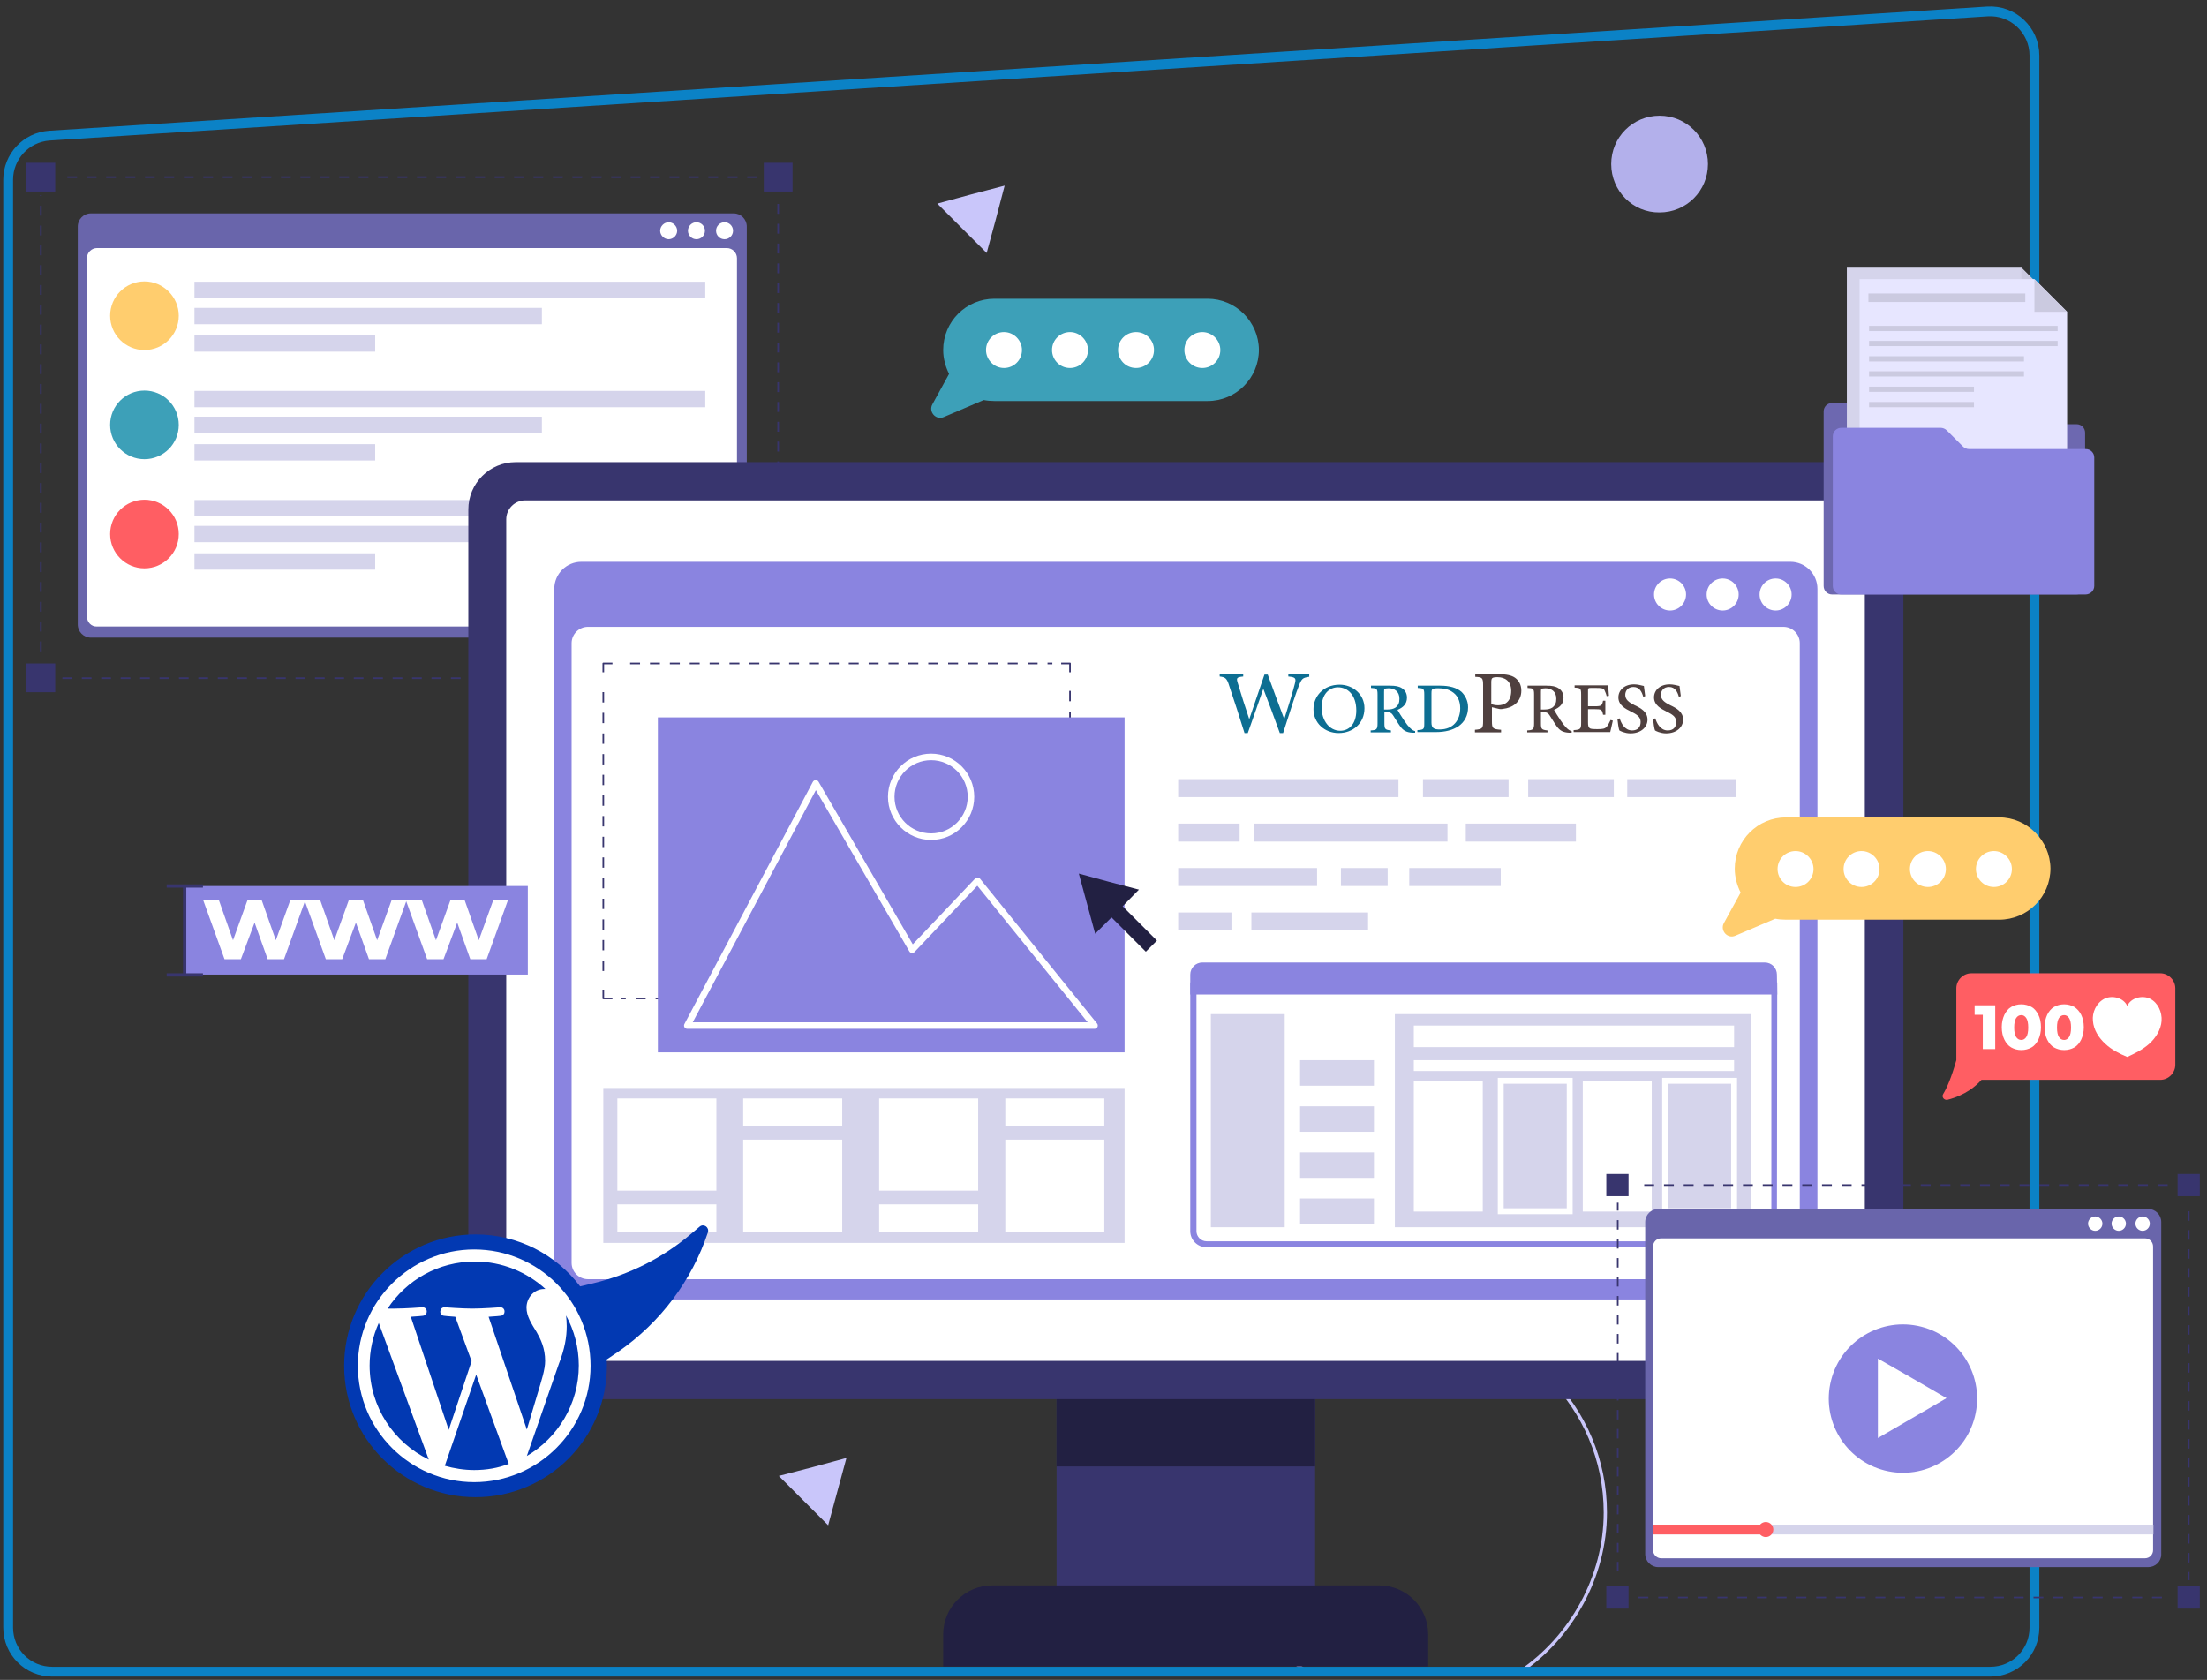 <?xml version="1.0" encoding="utf-8"?>
<!-- Generator: Adobe Illustrator 25.0.1, SVG Export Plug-In . SVG Version: 6.00 Build 0)  -->
<svg version="1.1"
	xmlns="http://www.w3.org/2000/svg"
	xmlns:xlink="http://www.w3.org/1999/xlink" x="0px" y="0px" viewBox="0 0 675.3 514" style="enable-background:new 0 0 675.3 514;" xml:space="preserve">
	<rect x="0" y="0" width="675.3" height="514" fill="#333333" stroke="none"/>
	<style type="text/css">
	.st0{fill:#6965AB;}
	.st1{fill:#FFFFFF;}
	.st2{fill:#FFCD6E;}
	.st3{fill:#D5D4EB;}
	.st4{fill:#3DA0B8;}
	.st5{fill:#FF5E63;}
	.st6{fill:none;stroke:#38356E;stroke-width:0.5;stroke-linejoin:round;}
	.st7{fill:none;stroke:#38356E;stroke-width:0.5;stroke-linejoin:round;stroke-dasharray:2.972,2.972;}
	.st8{fill:none;stroke:#38356E;stroke-width:0.5;stroke-linejoin:round;stroke-dasharray:3.03,3.03;}
	.st9{fill:#38356E;}
	.st10{fill:#C9C6FA;}
	.st11{fill:none;stroke:#C9C6FA;stroke-miterlimit:10;}
	.st12{fill:none;stroke:#0B82C6;stroke-width:3;}
	.st13{fill:#B3B0EB;}
	.st14{fill:#222042;}
	.st15{fill:#6D68B0;}
	.st16{fill:#CBCAE0;}
	.st17{fill:#E7E6FF;}
	.st18{fill:#8A84E0;}
	.st19{fill:none;stroke:#38356E;stroke-width:0.5;stroke-linejoin:round;stroke-dasharray:3.041,3.041;}
	.st20{fill:none;stroke:#38356E;stroke-width:0.5;stroke-linejoin:round;stroke-dasharray:3.16,3.16;}
	.st21{fill:none;stroke:#FFFFFF;stroke-width:2;stroke-linecap:round;stroke-linejoin:round;stroke-miterlimit:10;}
	.st22{fill:#0239B2;}
	.st23{fill:none;stroke:#38356E;stroke-miterlimit:10;}
	.st24{fill:#0D6E92;}
	.st25{fill:#4F403F;}
	.st26{fill:none;stroke:#38356E;stroke-width:0.5;stroke-linejoin:round;stroke-dasharray:3.022,3.022;}
	.st27{fill:none;stroke:#38356E;stroke-width:0.5;stroke-linejoin:round;stroke-dasharray:2.905,2.905;}

	.moving {
		animation: moving 3s infinite;
		animation-delay: 1s;
	}

	.scaling-play {
		animation: scaling 4s infinite;
		transform-origin: center;
		transform-box: fill-box;
	}

	.moving-1 {
		animation: moving-block-1 8s infinite;
		transform-origin: center;
		transform-box: fill-box;
	}

	.moving-2 {
		animation: moving-block-2 4s infinite;
		transform-origin: center;
		transform-box: fill-box;
	}

	.moving-3 {
		animation: moving-block-3 8s infinite;
		transform-origin: center;
		transform-box: fill-box;
	}

	@keyframes moving {
		0% {
			transform: translate3d(0px, 0px, 0px);
			opacity: 1;
		}

		50% {
			transform: translate3d(30px, 30px, 30px);
			opacity: 0;
		}

		100% {
			transform: translate3d(0px, 0px, 0px);
			opacity: 1;
		}
	}

	@keyframes scaling {
		0% {
			transform: scale(1);
			opacity: 1			
		}

		50% {
			transform: scale(0.5);
			opacity: 0			
		}

		100% {
			transform: scale(1);	
			opacity: 1			
		}
	}

	@keyframes moving-block-1 {
		0% {
			transform: translateY(0);
		}

		50% {
			transform: translateY(67px);			
		}

		100% {
			transform: translateY(0);			
		}
	}

	@keyframes moving-block-2 {
		0% {
			transform: translateY(0);
		}

		50% {
			transform: translateY(-33px);			
		}

		100% {
			transform: translateY(0);			
		}
	}

	@keyframes moving-block-3 {
		0% {
			transform: translateY(0);
		}

		25% {
			transform: translateY(-33px);			
		}

		50% {
			transform: translateY(-67px);			
		}

		75% {
			transform: translateY(-33px);			
		}

		100% {
			transform: translateY(0);			
		}
	}
	</style>
	<g id="Layer_3" class="scaling">
		<g>
			<g>
				<path class="st0" d="M224.5,195.1H27.8c-2.2,0-4-1.8-4-4V69.3c0-2.2,1.8-4,4-4h196.7c2.2,0,4,1.8,4,4v121.8
				C228.4,193.3,226.7,195.1,224.5,195.1z"/>
				<path class="st1" d="M26.6,188.6V79c0-1.7,1.4-3.1,3.1-3.1h192.7c1.7,0,3.1,1.4,3.1,3.1v109.6c0,1.7-1.4,3.1-3.1,3.1H29.7
				C28,191.8,26.6,190.4,26.6,188.6z"/>
				<g>
					<circle class="st1" cx="221.7" cy="70.6" r="2.6"/>
					<circle class="st1" cx="213.1" cy="70.6" r="2.6"/>
					<path class="st1" d="M207.2,70.6c0,1.4-1.2,2.6-2.6,2.6s-2.6-1.2-2.6-2.6c0-1.4,1.2-2.6,2.6-2.6S207.2,69.2,207.2,70.6z"/>
				</g>
			</g>

			<g>
				<g class="moving-1">
					<path class="st2" d="M54.7,96.6c0,5.8-4.7,10.5-10.5,10.5c-5.8,0-10.5-4.7-10.5-10.5c0-5.8,4.7-10.5,10.5-10.5
					S54.7,90.9,54.7,96.6z"/>
					<g>
						<rect x="59.5" y="86.2" class="st3" width="156.3" height="5"/>
						<rect x="59.5" y="94.2" class="st3" width="106.3" height="5"/>
						<rect x="59.5" y="102.6" class="st3" width="55.3" height="5"/>
					</g>
				</g>
				<g class="moving-2">
					<path class="st4" d="M54.7,130c0,5.8-4.7,10.5-10.5,10.5c-5.8,0-10.5-4.7-10.5-10.5c0-5.8,4.7-10.5,10.5-10.5
					C50,119.5,54.7,124.2,54.7,130z"/>
					<g>
						<rect x="59.5" y="119.6" class="st3" width="156.3" height="5"/>
						<rect x="59.5" y="127.5" class="st3" width="106.3" height="5"/>
						<rect x="59.5" y="135.9" class="st3" width="55.3" height="5"/>
					</g>
				</g>
				<g class="moving-3">
					<path class="st5" d="M54.7,163.4c0,5.8-4.7,10.5-10.5,10.5c-5.8,0-10.5-4.7-10.5-10.5c0-5.8,4.7-10.5,10.5-10.5
					C50,152.9,54.7,157.6,54.7,163.4z"/>
					<g>
						<rect x="59.5" y="153" class="st3" width="156.3" height="5"/>
						<rect x="59.5" y="160.9" class="st3" width="106.3" height="5"/>
						<rect x="59.5" y="169.3" class="st3" width="55.3" height="5"/>
					</g>
				</g>
			</g>

			<g>
				<g>
					<polyline class="st6" points="238.1,204.7 238.1,207.5 235.4,207.5 				"/>
					<line class="st7" x1="230.1" y1="207.5" x2="17.9" y2="207.5"/>
					<polyline class="st6" points="15.2,207.5 12.5,207.5 12.5,204.7 				"/>
					<line class="st8" x1="12.5" y1="199.3" x2="12.5" y2="59.7"/>
					<polyline class="st6" points="12.5,56.9 12.5,54.2 15.2,54.2 				"/>
					<line class="st7" x1="20.6" y1="54.2" x2="232.8" y2="54.2"/>
					<polyline class="st6" points="235.4,54.2 238.1,54.2 238.1,56.9 				"/>
					<line class="st8" x1="238.1" y1="62.4" x2="238.1" y2="202"/>
				</g>
			</g>
			<rect x="8.1" y="49.8" class="st9" width="8.8" height="8.8"/>
			<rect x="8.1" y="203" class="st9" width="8.8" height="8.8"/>
			<rect x="233.7" y="49.8" class="st9" width="8.8" height="8.8"/>
			<rect x="233.7" y="203" class="st9" width="8.8" height="8.8"/>
		</g>
	</g>
	<g id="Layer_1">
		<g>
			<g>
				<polygon class="st10" points="307.4,56.8 304.7,67.1 301.9,77.4 294.3,69.8 286.8,62.3 297.1,59.5 			"/>
				<polygon class="st10" points="259,446.1 256.2,456.4 253.4,466.7 245.9,459.2 238.3,451.6 248.7,448.9 			"/>
				<path class="st11" d="M432.6,404.2c32.4,0,58.6,26.3,58.6,58.6c0,19.7-10.5,38.2-26,48.7c0,0-26.5,0.4-31.4,0.4
				c-4.7,0-34.8-1-34.8-1c-15.1-10.6-25.5-28.9-25.2-48.1C374.4,434.3,398.3,404.2,432.6,404.2z"/>
				<g>
					<path class="st10" d="M608,530.9L608,530.9"/>
				</g>
			</g>
			<path class="st12" d="M2.5,55c0-7.1,5.5-13,12.6-13.5l593-38c7.8-0.5,14.4,5.7,14.4,13.5V498c0,7.5-6,13.5-13.5,13.5H16
			c-7.5,0-13.5-6-13.5-13.5V55z"/>
			<g>
				<g>
					<path class="st13" d="M493,50.2c0-8.2,6.6-14.8,14.8-14.8c8.2,0,14.8,6.6,14.8,14.8c0,8.2-6.6,14.8-14.8,14.8
					C499.6,65.1,493,58.4,493,50.2z"/>
				</g>
				<g>
					<rect x="323.3" y="417.8" class="st9" width="79.1" height="88.8"/>
					<rect x="323.3" y="417.8" class="st14" width="79.1" height="30.9"/>
					<path class="st14" d="M437,509.9H288.6v-9.8c0-8.3,6.7-15,15-15H422c8.3,0,15,6.7,15,15L437,509.9L437,509.9z"/>
					<path class="st9" d="M567.8,428.1H157.8c-8,0-14.5-6.5-14.5-14.5V155.9c0-8,6.5-14.5,14.5-14.5h410.1c8,0,14.5,6.5,14.5,14.5
					v257.6C582.3,421.6,575.8,428.1,567.8,428.1z"/>
					<path class="st1" d="M154.9,410.6V158.9c0-3.2,2.6-5.8,5.8-5.8h404.1c3.2,0,5.8,2.6,5.8,5.8v251.7c0,3.2-2.6,5.8-5.8,5.8H160.8
					C157.5,416.5,154.9,413.8,154.9,410.6z"/>
				</g>
				<g class="envelope">
					<path class="st15" d="M635.3,181.9h-74.7c-1.5,0-2.6-1.2-2.6-2.6v-53.4c0-1.5,1.2-2.6,2.6-2.6H591c0.7,0,1.4,0.3,1.9,0.8
					l4.9,4.9c0.5,0.5,1.2,0.8,1.9,0.8h35.7c1.5,0,2.6,1.2,2.6,2.6v46.9C638,180.7,636.8,181.9,635.3,181.9z"/>
					<g>
						<polygon class="st3" points="628.5,91.9 628.5,159.1 565.1,159.1 565.1,81.9 618.5,81.9 					"/>
						<polygon class="st16" points="618.5,91.9 618.5,81.9 628.5,91.9 					"/>
					</g>
					<polygon class="st17" points="632.5,95.4 632.5,162.7 569,162.7 569,85.4 622.5,85.4 				"/>
					<path class="st18" d="M638.1,181.9h-74.7c-1.5,0-2.6-1.2-2.6-2.6v-45.8c0-1.5,1.2-2.6,2.6-2.6h30.4c0.7,0,1.4,0.3,1.9,0.8
					l4.9,4.9c0.5,0.5,1.2,0.8,1.9,0.8h35.7c1.5,0,2.6,1.2,2.6,2.6v39.3C640.8,180.7,639.6,181.9,638.1,181.9z"/>
					<polygon class="st16" points="622.5,95.4 622.5,85.4 632.5,95.4 				"/>
					<rect x="571.7" y="89.8" class="st16" width="48" height="2.6"/>
					<rect x="571.9" y="99.7" class="st16" width="57.7" height="1.6"/>
					<rect x="571.9" y="104.3" class="st16" width="57.7" height="1.6"/>
					<rect x="571.9" y="109" class="st16" width="47.4" height="1.6"/>
					<rect x="571.9" y="113.6" class="st16" width="47.4" height="1.6"/>
					<rect x="571.9" y="118.3" class="st16" width="32.1" height="1.6"/>
					<rect x="571.9" y="123" class="st16" width="32.1" height="1.6"/>
				</g>
				<g>
					<path class="st5" d="M594.6,334.7c1.1-1.8,2.5-5,4-10.3v-22c0-2.5,2.1-4.6,4.6-4.6H661c2.5,0,4.6,2.1,4.6,4.6v23.4
					c0,2.5-2.1,4.6-4.6,4.6h-54.7c-1.7,1.9-4.9,4.7-10.4,6.1C594.8,336.7,594,335.6,594.6,334.7z"/>
					<path class="st1" d="M643.9,305.6c2.4-1.2,5.9-0.3,7,2.2c1.1-2.5,4.6-3.4,7-2.2c2.4,1.2,3.7,4.1,3.5,6.8c-0.2,2.7-1.8,5.2-3.8,7
					c-1.9,1.7-4.3,2.9-6.7,4c-2.4-1-4.8-2.2-6.7-4c-2-1.8-3.6-4.3-3.8-7C640.1,309.8,641.4,306.9,643.9,305.6z"/>
					<g>
						<path class="st1" d="M610.5,307.6V321h-3.8v-10.5h-2.5v-2.9H610.5z"/>
						<path class="st1" d="M615.4,320.5c-0.9-0.5-1.6-1.4-2.1-2.4c-0.5-1-0.8-2.3-0.8-3.8s0.3-2.7,0.8-3.8c0.5-1,1.2-1.9,2.1-2.4
						c0.9-0.5,1.9-0.8,3.1-0.8c1.1,0,2.2,0.3,3.1,0.8s1.6,1.4,2.1,2.4c0.5,1,0.8,2.3,0.8,3.8s-0.3,2.7-0.8,3.8
						c-0.5,1-1.2,1.9-2.1,2.4c-0.9,0.5-1.9,0.8-3.1,0.8C617.3,321.3,616.3,321,615.4,320.5z M620,317.3c0.4-0.6,0.6-1.6,0.6-2.9
						s-0.2-2.3-0.6-2.9c-0.4-0.6-0.9-0.9-1.5-0.9c-0.7,0-1.2,0.3-1.6,0.9c-0.4,0.6-0.6,1.6-0.6,2.9s0.2,2.3,0.6,2.9s0.9,0.9,1.6,0.9
						C619.1,318.2,619.6,317.9,620,317.3z"/>
						<path class="st1" d="M628.5,320.5c-0.9-0.5-1.6-1.4-2.1-2.4c-0.5-1-0.8-2.3-0.8-3.8s0.3-2.7,0.8-3.8c0.5-1,1.2-1.9,2.1-2.4
						c0.9-0.5,1.9-0.8,3.1-0.8c1.1,0,2.2,0.3,3.1,0.8c0.9,0.6,1.6,1.4,2.1,2.4c0.5,1,0.8,2.3,0.8,3.8s-0.3,2.7-0.8,3.8
						c-0.5,1-1.2,1.9-2.1,2.4c-0.9,0.5-1.9,0.8-3.1,0.8C630.4,321.3,629.4,321,628.5,320.5z M633.1,317.3c0.4-0.6,0.6-1.6,0.6-2.9
						s-0.2-2.3-0.6-2.9c-0.4-0.6-0.9-0.9-1.5-0.9c-0.7,0-1.2,0.3-1.6,0.9c-0.4,0.6-0.6,1.6-0.6,2.9s0.2,2.3,0.6,2.9s0.9,0.9,1.6,0.9
						C632.2,318.2,632.7,317.9,633.1,317.3z"/>
					</g>
				</g>
				<g>
					<g>
						<path class="st18" d="M547.7,397.6H177.9c-4.6,0-8.3-3.7-8.3-8.3V180.2c0-4.6,3.7-8.3,8.3-8.3h369.9c4.6,0,8.3,3.7,8.3,8.3
						v209.1C556,393.9,552.3,397.6,547.7,397.6z"/>
						<path class="st1" d="M174.9,386.4V196.8c0-2.7,2.2-5,5-5h365.8c2.7,0,5,2.2,5,5v189.6c0,2.7-2.2,5-5,5H179.9
						C177.2,391.4,174.9,389.2,174.9,386.4z"/>
						<g>
							<path class="st1 red" d="M548.2,181.9c0,2.7-2.2,4.9-4.9,4.9s-4.9-2.2-4.9-4.9c0-2.7,2.2-4.9,4.9-4.9
							C546,177,548.2,179.2,548.2,181.9z"/>
							<path class="st1 green" d="M532,181.9c0,2.7-2.2,4.9-4.9,4.9s-4.9-2.2-4.9-4.9c0-2.7,2.2-4.9,4.9-4.9S532,179.2,532,181.9z"/>
							<path class="st1 yellow" d="M515.9,181.9c0,2.7-2.2,4.9-4.9,4.9c-2.7,0-4.9-2.2-4.9-4.9c0-2.7,2.2-4.9,4.9-4.9
							C513.7,177,515.9,179.2,515.9,181.9z"/>
						</g>
					</g>
					<g>
						<g>
							<polyline class="st6" points="327.4,302.8 327.4,305.5 324.7,305.5 						"/>
							<line class="st19" x1="319.2" y1="305.5" x2="190.1" y2="305.5"/>
							<polyline class="st6" points="187.4,305.5 184.6,305.5 184.6,302.8 						"/>
							<line class="st20" x1="184.6" y1="297.1" x2="184.6" y2="208.6"/>
							<polyline class="st6" points="184.6,205.7 184.6,203 187.4,203 						"/>
							<line class="st19" x1="192.8" y1="203" x2="322" y2="203"/>
							<polyline class="st6" points="324.7,203 327.4,203 327.4,205.7 						"/>
							<line class="st20" x1="327.4" y1="211.4" x2="327.4" y2="299.9"/>
						</g>
					</g>
					<g>
						<rect x="201.3" y="219.5" class="st18" width="142.8" height="102.5"/>
						<g>
							<polygon class="st21" points="334.9,313.8 210.3,313.8 249.6,239.7 279.1,290.6 299.1,269.5 						"/>
							<circle class="st21" cx="284.9" cy="243.8" r="12.2"/>
						</g>
					</g>
					<rect x="360.5" y="238.4" class="st3" width="67.4" height="5.5"/>
					<rect x="435.4" y="238.4" class="st3" width="26.2" height="5.5"/>
					<rect x="467.6" y="238.4" class="st3" width="26.2" height="5.5"/>
					<rect x="497.9" y="238.4" class="st3" width="33.3" height="5.5"/>
					<rect x="360.5" y="252" class="st3" width="18.8" height="5.5"/>
					<rect x="448.5" y="252" class="st3" width="33.7" height="5.5"/>
					<rect x="383.6" y="252" class="st3" width="59.3" height="5.5"/>
					<rect x="360.5" y="265.6" class="st3" width="42.5" height="5.5"/>
					<rect x="410.3" y="265.6" class="st3" width="14.3" height="5.5"/>
					<rect x="431.2" y="265.6" class="st3" width="28" height="5.5"/>
					<rect x="360.5" y="279.2" class="st3" width="16.3" height="5.5"/>
					<rect x="382.9" y="279.2" class="st3" width="35.7" height="5.5"/>
					<rect x="184.6" y="332.9" class="st3" width="159.5" height="47.4"/>
					<g>
						<rect x="188.9" y="336.1" class="st1" width="30.3" height="28.2"/>
						<rect x="188.9" y="368.5" class="st1" width="30.3" height="8.4"/>
					</g>
					<g>
						<rect x="227.4" y="348.7" class="st1" width="30.3" height="28.2"/>
						<rect x="227.4" y="336.1" class="st1" width="30.3" height="8.4"/>
					</g>
					<g>
						<rect x="269" y="336.1" class="st1" width="30.3" height="28.2"/>
						<rect x="269" y="368.5" class="st1" width="30.3" height="8.4"/>
					</g>
					<g>
						<rect x="307.6" y="348.7" class="st1" width="30.3" height="28.2"/>
						<rect x="307.6" y="336.1" class="st1" width="30.3" height="8.4"/>
					</g>
					<g>
						<g>
							<g>
								<g>
									<path class="st18" d="M543.8,304.3H364.2v-6.1c0-2.1,1.7-3.7,3.7-3.7H540c2.1,0,3.7,1.7,3.7,3.7L543.8,304.3L543.8,304.3z" />
								</g>
							</g>
							<g>
								<path class="st18" d="M542,302.4v74.3c0,1.7-1.4,3.1-3.1,3.1H369.2c-1.7,0-3.1-1.4-3.1-3.1v-74.3H542 M543.8,300.6H364.2
								v76.1c0,2.7,2.2,4.9,4.9,4.9h169.7c2.7,0,4.9-2.2,4.9-4.9L543.8,300.6L543.8,300.6z"/>
							</g>
						</g>
						<g>
							<rect x="370.5" y="310.3" class="st3" width="22.6" height="65.2"/>
						</g>
						<g>
							<rect x="426.8" y="310.3" class="st3" width="109.1" height="65.2"/>
						</g>
						<g>
							<rect x="432.6" y="313.8" class="st1" width="98" height="6.6"/>
						</g>
						<g>
							<rect x="432.6" y="324.4" class="st1" width="98" height="3.3"/>
						</g>
						<g>
							<rect x="397.8" y="324.4" class="st3" width="22.6" height="7.8"/>
						</g>
						<g>
							<rect x="432.6" y="330.8" class="st1" width="21.1" height="39.9"/>
						</g>
						<g>
							<rect x="484.3" y="330.8" class="st1" width="21.1" height="39.9"/>
						</g>
						<g>
							<path class="st1" d="M481.2,371.5h-22.9v-41.7h22.9V371.5z M460.1,369.7h19.3v-38.1h-19.3V369.7z"/>
						</g>
						<g>
							<path class="st1" d="M531.5,371.5h-22.9v-41.7h22.9V371.5z M510.4,369.7h19.3v-38.1h-19.3V369.7z"/>
						</g>
						<g>
							<rect x="397.8" y="338.5" class="st3" width="22.6" height="7.8"/>
						</g>
						<g>
							<rect x="397.8" y="352.6" class="st3" width="22.6" height="7.8"/>
						</g>
						<g>
							<rect x="397.8" y="366.7" class="st3" width="22.6" height="7.8"/>
						</g>
					</g>
				</g>
				<g>
					<path class="st4" d="M369.5,91.4h-65.2c-8.7,0-15.7,7-15.7,15.7l0,0c0,2.6,0.7,5.1,1.8,7.3l-5.1,9.3c-1.3,2.3,1.1,5,3.5,3.9
					l12.2-5.2c1,0.2,2.2,0.3,3.3,0.3h65.2c8.7,0,15.7-7,15.7-15.7l0,0C385.1,98.4,378.1,91.4,369.5,91.4z"/>
					<g>
						<path class="st1" d="M312.7,107.1c0,3.1-2.5,5.5-5.5,5.5s-5.5-2.5-5.5-5.5c0-3.1,2.5-5.5,5.5-5.5S312.7,104.1,312.7,107.1z"/>
						<path class="st1" d="M332.9,107.1c0,3.1-2.5,5.5-5.5,5.5c-3.1,0-5.5-2.5-5.5-5.5c0-3.1,2.5-5.5,5.5-5.5
						C330.4,101.6,332.9,104.1,332.9,107.1z"/>
						<path class="st1" d="M353.1,107.1c0,3.1-2.5,5.5-5.5,5.5c-3.1,0-5.5-2.5-5.5-5.5c0-3.1,2.5-5.5,5.5-5.5
						C350.7,101.6,353.1,104.1,353.1,107.1z"/>
						<path class="st1" d="M373.4,107.1c0,3.1-2.5,5.5-5.5,5.5c-3.1,0-5.5-2.5-5.5-5.5c0-3.1,2.5-5.5,5.5-5.5
						C370.9,101.6,373.4,104.1,373.4,107.1z"/>
					</g>
				</g>
				<g>
					<path class="st2 dots" d="M611.7,250.1h-65.2c-8.7,0-15.7,7-15.7,15.7l0,0c0,2.6,0.7,5.1,1.8,7.3l-5.1,9.3c-1.3,2.3,1.1,5,3.5,3.9
					l12.2-5.2c1,0.2,2.2,0.3,3.3,0.3h65.2c8.7,0,15.7-7,15.7-15.7l0,0C627.3,257.2,620.3,250.1,611.7,250.1z"/>
					<g>
						<path class="st1" d="M554.9,265.9c0,3.1-2.5,5.5-5.5,5.5c-3.1,0-5.5-2.5-5.5-5.5c0-3.1,2.5-5.5,5.5-5.5
						C552.4,260.4,554.9,262.9,554.9,265.9z"/>
						<path class="st1" d="M575.1,265.9c0,3.1-2.5,5.5-5.5,5.5c-3.1,0-5.5-2.5-5.5-5.5c0-3.1,2.5-5.5,5.5-5.5
						C572.6,260.4,575.1,262.9,575.1,265.9z"/>
						<path class="st1" d="M595.4,265.9c0,3.1-2.5,5.5-5.5,5.5c-3.1,0-5.5-2.5-5.5-5.5c0-3.1,2.5-5.5,5.5-5.5
						C592.9,260.4,595.4,262.9,595.4,265.9z"/>
						<path class="st1" d="M615.6,265.9c0,3.1-2.5,5.5-5.5,5.5c-3.1,0-5.5-2.5-5.5-5.5c0-3.1,2.5-5.5,5.5-5.5
						C613.1,260.4,615.6,262.9,615.6,265.9z"/>
					</g>
				</g>
				<g>
					<path class="st22" d="M214.1,375.3l-2.6,2.2c-8.7,7.4-19.1,12.6-30.2,15.2l-3.8,0.9c-7.3-9.7-19-15.9-32-15.9
					c-22.2,0-40.2,18-40.2,40.2c0,22.2,18,40.2,40.2,40.2s40.2-18,40.2-40.2c0-0.6,0-1.2-0.1-1.9l3.7-2.5
					c12.8-8.9,22.4-21.7,27.3-36.4C217.1,375.5,215.3,374.3,214.1,375.3z"/>
				</g>
				<g>
					<rect x="56.5" y="271.1" class="st18 www" width="105" height="27.1"/>
					<g>
						<path class="st1" d="M93.4,275.5l-6.5,18h-5l-4-11.2l-4.2,11.2h-5l-6.5-18H67l4.3,12.2l4.4-12.2h4.4l4.3,12.2l4.4-12.2H93.4z" />
						<path class="st1" d="M124.4,275.5l-6.5,18h-5l-4-11.2l-4.2,11.2h-5l-6.5-18H98l4.3,12.2l4.4-12.2h4.4l4.3,12.2l4.4-12.2H124.4z
						"/>
						<path class="st1" d="M155.4,275.5l-6.5,18h-5l-4-11.2l-4.2,11.2h-5l-6.5-18h4.9l4.3,12.2l4.4-12.2h4.4l4.3,12.2l4.4-12.2H155.4
						z"/>
					</g>
					<g>
						<line class="st23" x1="51" y1="271.1" x2="62.1" y2="271.1"/>
						<line class="st23" x1="51" y1="298.3" x2="62.1" y2="298.3"/>
						<line class="st23" x1="56.5" y1="271.1" x2="56.5" y2="298.3"/>
					</g>
				</g>
				<polygon class="st14 moving" points="348.5,272.2 339.3,269.8 330.1,267.3 332.6,276.5 335.1,285.7 340.1,280.7 350.6,291.2 354,287.8 
				343.5,277.3 			"/>
			</g>
		</g>
		<g>
			<path class="st1" d="M145.1,382.3c-19.6,0-35.6,16-35.6,35.6c0,19.6,16,35.6,35.6,35.6c19.6,0,35.6-16,35.6-35.6
			C180.7,398.2,164.7,382.3,145.1,382.3z M113.1,417.8c0-4.6,1-9,2.8-13l15.3,41.8C120.5,441.4,113.1,430.5,113.1,417.8z
			 M145.1,449.8c-3.1,0-6.2-0.5-9-1.3l9.6-27.9l9.8,26.9c0.1,0.2,0.1,0.3,0.2,0.4C152.4,449.2,148.8,449.8,145.1,449.8z
			 M149.5,402.9c1.9-0.1,3.7-0.3,3.7-0.3c1.7-0.2,1.5-2.7-0.2-2.6c0,0-5.2,0.4-8.5,0.4c-3.1,0-8.4-0.4-8.4-0.4
			c-1.7-0.1-1.9,2.5-0.2,2.6c0,0,1.6,0.2,3.4,0.3l5,13.6l-7,21l-11.6-34.6c1.9-0.1,3.7-0.3,3.7-0.3c1.7-0.2,1.5-2.7-0.2-2.6
			c0,0-5.2,0.4-8.5,0.4c-0.6,0-1.3,0-2.1,0c5.7-8.7,15.5-14.4,26.7-14.4c8.3,0,15.9,3.2,21.6,8.4c-0.1,0-0.3,0-0.4,0
			c-3.1,0-5.4,2.7-5.4,5.7c0,2.6,1.5,4.9,3.1,7.5c1.2,2.1,2.6,4.9,2.6,8.8c0,2.7-1.1,5.9-2.4,10.3l-3.2,10.7L149.5,402.9z
			 M161.2,445.5l9.8-28.2c1.8-4.6,2.4-8.2,2.4-11.5c0-1.2-0.1-2.3-0.2-3.3c2.5,4.6,3.9,9.8,3.9,15.3
			C177.1,429.6,170.7,439.9,161.2,445.5z"/>
		</g>
		<g>
			<path class="st24" d="M400.5,207.1c-1.9,0.3-2.2,0.5-3.1,2.8c-0.7,1.7-2.4,6.8-4.8,14.4h-1c-1.6-4.4-3.5-9.6-5-13.4h-0.1
			c-1.6,4.7-3.2,9.1-4.7,13.4h-1c-1.5-4.9-3.1-9.7-4.7-14.5c-0.7-2.3-1.2-2.6-2.9-2.8v-0.8h7.2v0.8c-2.1,0.2-2.1,0.5-1.7,1.9
			c1.1,3.6,2.2,7.2,3.5,11h0.1c1.5-4.5,3.1-9,4.6-13.5h1c1.6,4.5,3.3,8.9,5,13.5h0.1c1.2-3.7,2.8-9,3.2-10.7c0.4-1.6,0.3-2-2-2.2
			v-0.8h6.4V207.1z"/>
			<path class="st24" d="M409.9,209.5c4,0,7.6,2.9,7.6,7.2c0,4.7-3.6,7.6-7.9,7.6c-4.3,0-7.7-3.1-7.7-7.3
			C401.9,213.1,404.9,209.5,409.9,209.5L409.9,209.5z M409.4,210.3c-2.6,0-5,2-5,6.2c0,4,2.4,7.1,5.7,7.1c2.6,0,4.9-2,4.9-6.2
			C415,212.7,412.4,210.3,409.4,210.3L409.4,210.3z"/>
			<path class="st24" d="M433,224.2c-0.3,0-0.5,0-0.8,0c-1.8-0.1-2.8-0.6-3.8-2c-0.8-1.1-1.5-2.4-2.2-3.4c-0.4-0.6-0.8-0.9-2-0.9
			h-0.6v3.4c0,1.8,0.2,2,2,2.2v0.6h-6.2v-0.6c1.8-0.1,2.1-0.3,2.1-2.2v-8.7c0-1.9-0.2-2-2-2.1v-0.7h5.8c1.7,0,2.8,0.2,3.7,0.8
			c0.9,0.6,1.5,1.5,1.5,2.9c0,1.9-1.2,3-2.9,3.7c0.4,0.7,1.3,2.2,2,3.2c0.8,1.2,1.3,1.8,1.8,2.3c0.6,0.6,1.1,0.9,1.6,1L433,224.2z
			 M424.5,217.1c1.1,0,1.9-0.2,2.5-0.6c0.9-0.7,1.2-1.5,1.2-2.7c0-2.3-1.6-3.2-3.3-3.2c-0.7,0-1.1,0.1-1.2,0.2
			c-0.2,0.1-0.2,0.4-0.2,0.9v5.4H424.5z"/>
			<path class="st24" d="M440.6,209.8c2.9,0,5.1,0.6,6.6,1.9c1.1,1.1,2,2.7,2,4.7c0,2.6-1.1,4.5-2.9,5.8c-1.8,1.2-4.1,1.8-6.9,1.8
			h-5.7v-0.6c2-0.1,2.1-0.3,2.1-2.1v-8.7c0-1.9-0.2-2-2-2.1v-0.7H440.6z M438,221.1c0,1.7,0.8,2.1,2.5,2.1c4.3,0,6.3-3,6.3-6.5
			c0-2.3-0.9-4.1-2.6-5.1c-1.1-0.7-2.4-1-4.1-1c-1,0-1.6,0.1-1.8,0.3c-0.2,0.1-0.3,0.4-0.3,1.3V221.1z"/>
			<path class="st25" d="M458.8,206.3c2,0,3.7,0.3,4.8,1.1c1.1,0.8,1.9,2.1,1.9,3.9c0,3.6-2.8,5.3-5.6,5.6c-0.4,0.1-1,0.1-1.3,0
			l-2.1-0.5v4.2c0,2.3,0.2,2.5,2.8,2.7v0.8h-8v-0.8c2.3-0.2,2.5-0.4,2.5-2.7v-10.8c0-2.4-0.2-2.6-2.4-2.7v-0.8H458.8z M456.4,215.5
			c0.4,0.1,1.1,0.3,2,0.3c1.8,0,4-0.9,4-4.4c0-3-1.9-4.2-4.2-4.2c-0.8,0-1.4,0.1-1.6,0.3s-0.3,0.5-0.3,1.3V215.5z"/>
			<path class="st25" d="M480.9,224.2c-0.3,0-0.5,0-0.8,0c-1.8-0.1-2.8-0.6-3.8-2c-0.8-1.1-1.5-2.4-2.2-3.4c-0.4-0.6-0.8-0.9-2-0.9
			h-0.6v3.4c0,1.8,0.2,2,2,2.2v0.6h-6.2v-0.6c1.8-0.1,2.1-0.3,2.1-2.2v-8.7c0-1.9-0.2-2-2-2.1v-0.7h5.8c1.7,0,2.8,0.2,3.7,0.8
			c0.9,0.6,1.5,1.5,1.5,2.9c0,1.9-1.2,3-2.9,3.7c0.4,0.7,1.3,2.2,2,3.2c0.8,1.2,1.3,1.8,1.8,2.3c0.6,0.6,1.1,0.9,1.6,1L480.9,224.2z
			 M472.5,217.1c1.1,0,1.9-0.2,2.5-0.6c0.9-0.7,1.2-1.5,1.2-2.7c0-2.3-1.6-3.2-3.3-3.2c-0.7,0-1.1,0.1-1.2,0.2
			c-0.2,0.1-0.2,0.4-0.2,0.9v5.4H472.5z"/>
			<path class="st25" d="M493.5,220.5c-0.2,0.8-0.6,2.8-0.8,3.5h-11.2v-0.6c2.1-0.1,2.3-0.4,2.3-2.2v-8.6c0-2-0.2-2.1-2-2.2v-0.7
			h10.3c0,0.6,0.1,2,0.2,3.2l-0.7,0.1c-0.2-0.9-0.5-1.4-0.7-1.9c-0.3-0.5-1-0.6-2.5-0.6h-1.7c-0.7,0-0.8,0.1-0.8,0.7v4.9h2.1
			c2,0,2.2-0.2,2.5-1.7h0.7v4.3h-0.7c-0.3-1.6-0.5-1.7-2.5-1.7h-2.1v4c0,1,0.1,1.5,0.5,1.8c0.4,0.3,1.3,0.3,2.3,0.3
			c1.7,0,2.3-0.1,2.9-0.7c0.4-0.5,0.8-1.2,1.2-2.1L493.5,220.5z"/>
			<path class="st25" d="M502.8,213.2c-0.4-1.4-1.1-3-3-3c-1.7,0-2.5,1.2-2.5,2.4c0,1.5,1.1,2.3,2.9,3.2c1.9,0.9,3.9,2,3.9,4.4
			c0,2.3-2,4.2-5.2,4.2c-0.9,0-1.7-0.2-2.3-0.4c-0.6-0.2-0.9-0.4-1.1-0.5c-0.2-0.4-0.5-2.4-0.6-3.5l0.7-0.2c0.4,1.4,1.5,3.7,3.8,3.7
			c1.7,0,2.6-1,2.6-2.6c0-1.6-1.2-2.3-3-3.2c-1.6-0.8-3.8-1.9-3.8-4.3c0-2.2,1.8-4,4.8-4c1.1,0,2.1,0.3,3,0.5
			c0.1,0.8,0.2,1.7,0.4,3.1L502.8,213.2z"/>
			<path class="st25" d="M513.7,213.2c-0.4-1.4-1.1-3-3-3c-1.7,0-2.5,1.2-2.5,2.4c0,1.5,1.1,2.3,2.9,3.2c1.9,0.9,3.9,2,3.9,4.4
			c0,2.3-2,4.2-5.2,4.2c-0.9,0-1.7-0.2-2.3-0.4c-0.6-0.2-0.9-0.4-1.1-0.5c-0.2-0.4-0.5-2.4-0.6-3.5l0.7-0.2c0.4,1.4,1.5,3.7,3.8,3.7
			c1.7,0,2.6-1,2.6-2.6c0-1.6-1.2-2.3-3-3.2c-1.6-0.8-3.8-1.9-3.8-4.3c0-2.2,1.8-4,4.8-4c1.1,0,2.1,0.3,3,0.5
			c0.1,0.8,0.2,1.7,0.4,3.1L513.7,213.2z"/>
		</g>
	</g>
	<g id="Layer_2" class="scaling-play">
		<g>
			<g>
				<g>
					<path class="st0" d="M657.3,479.5H507.4c-2.2,0-4-1.8-4-4V373.9c0-2.2,1.8-4,4-4h149.9c2.2,0,4,1.8,4,4v101.7
					C661.3,477.8,659.5,479.5,657.3,479.5z"/>
					<path class="st1" d="M505.8,474.3v-92.9c0-1.4,1.1-2.5,2.5-2.5h148c1.4,0,2.5,1.1,2.5,2.5v92.9c0,1.4-1.1,2.5-2.5,2.5h-148
					C506.9,476.8,505.8,475.6,505.8,474.3z"/>
					<g>
						<path class="st1" d="M657.8,374.4c0,1.2-1,2.2-2.2,2.2c-1.2,0-2.2-1-2.2-2.2c0-1.2,1-2.2,2.2-2.2
						C656.8,372.2,657.8,373.2,657.8,374.4z"/>
						<path class="st1" d="M650.5,374.4c0,1.2-1,2.2-2.2,2.2c-1.2,0-2.2-1-2.2-2.2c0-1.2,1-2.2,2.2-2.2
						C649.5,372.2,650.5,373.2,650.5,374.4z"/>
						<path class="st1" d="M643.3,374.4c0,1.2-1,2.2-2.2,2.2c-1.2,0-2.2-1-2.2-2.2c0-1.2,1-2.2,2.2-2.2S643.3,373.2,643.3,374.4z"/>
					</g>
				</g>
				<g>
					<ellipse transform="matrix(0.246 -0.969 0.969 0.246 24.458 887.039)" class="st18" cx="582.4" cy="427.8" rx="22.7" ry="22.7"/>
					<polygon class="st1" points="595.6,427.8 585.1,433.9 574.6,440 574.6,427.8 574.6,415.7 585.1,421.7 				"/>
				</g>
				<g>
					<rect x="505.8" y="466.5" class="st3" width="153.1" height="3"/>
					<rect x="505.8" y="466.5" class="st5" width="34.5" height="3"/>
					<circle class="st5" cx="540.3" cy="468" r="2.3"/>
				</g>
			</g>
			<g>
				<g>
					<polyline class="st6" points="669.7,486.1 669.7,488.8 667,488.8 				"/>
					<line class="st26" x1="661.5" y1="488.8" x2="500.4" y2="488.8"/>
					<polyline class="st6" points="497.7,488.8 495,488.8 495,486.1 				"/>
					<line class="st27" x1="495" y1="480.8" x2="495" y2="368"/>
					<polyline class="st6" points="495,365.4 495,362.6 497.7,362.6 				"/>
					<line class="st26" x1="503.1" y1="362.6" x2="664.3" y2="362.6"/>
					<polyline class="st6" points="667,362.6 669.7,362.6 669.7,365.4 				"/>
					<line class="st27" x1="669.7" y1="370.6" x2="669.7" y2="483.5"/>
				</g>
			</g>
			<rect x="491.5" y="359.2" class="st9" width="6.8" height="6.8"/>
			<rect x="491.5" y="485.4" class="st9" width="6.8" height="6.8"/>
			<rect x="666.3" y="359.2" class="st9" width="6.8" height="6.8"/>
			<rect x="666.3" y="485.4" class="st9" width="6.8" height="6.8"/>
		</g>
	</g>
</svg>
